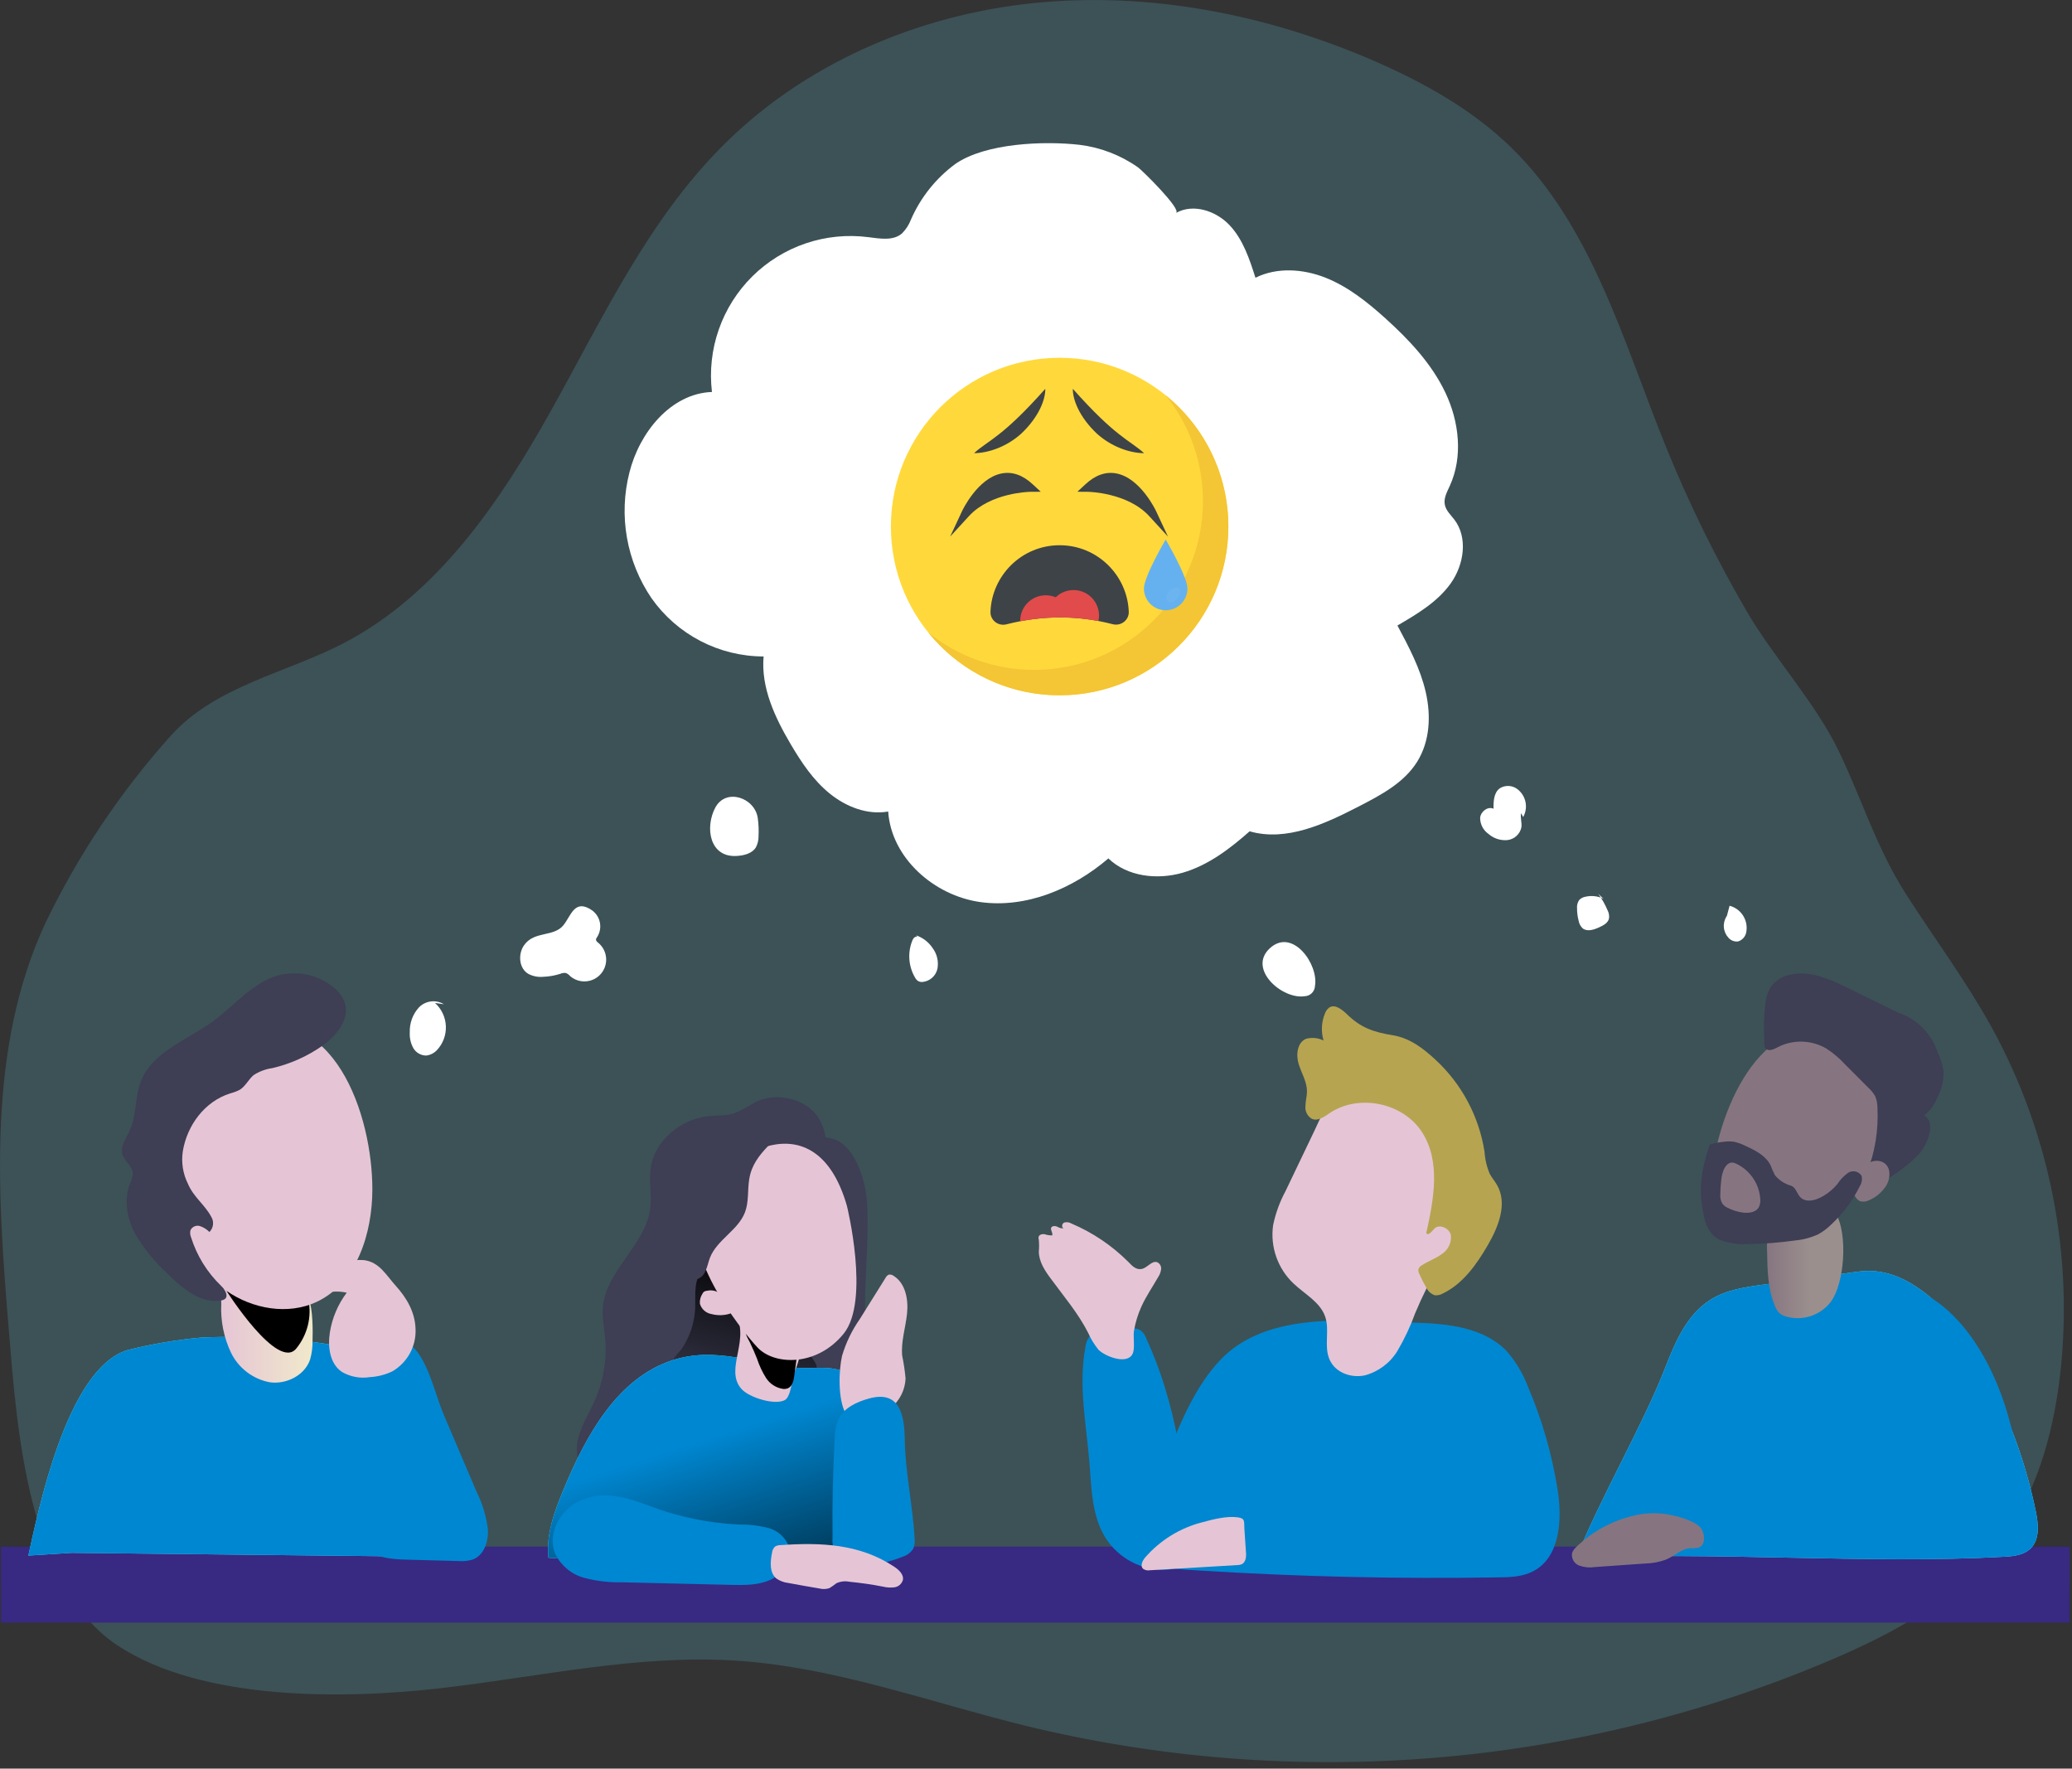 <svg width="307" height="262" viewBox="0 0 307 262" fill="none" xmlns="http://www.w3.org/2000/svg">
<rect x="0" y="0" width="307" height="262" fill="#333333" stroke="none"/>
<g clip-path="url(#clip0)">
<path opacity="0.18" d="M1.308 197.05C-0.382 176.68 -1.899 155.233 6.745 136.704C11.601 126.623 17.859 117.28 25.332 108.953C32.005 101.573 42.49 99.688 51.004 95.233C64.796 88.012 74.032 74.458 81.621 60.868C89.211 47.278 95.919 32.843 106.895 21.78C119.07 9.461 135.924 2.218 153.147 0.456C170.369 -1.306 187.946 2.189 203.825 9.121C211.104 12.306 218.159 16.27 223.864 21.809C235.836 33.442 240.472 50.412 246.719 65.894C250.145 74.386 254.18 82.621 258.793 90.532C262.887 97.551 268.974 104.057 272.455 111.293C275.936 118.528 278.051 125.699 282.507 132.617C286.71 139.152 291.36 145.412 295.122 152.229C303.73 167.937 307.262 185.926 305.232 203.723C304.17 212.8 301.527 221.941 295.902 229.141C289.757 237.005 280.622 241.893 271.451 245.829C233.703 261.904 191.769 265.346 151.905 255.642C137.701 252.14 123.742 246.977 109.17 246.009C94.453 245.042 79.845 248.421 65.193 250.096C50.996 251.721 29.997 252.003 17.49 243.8C4.037 234.968 2.485 211.276 1.308 197.05Z" fill="#68E1FD"/>
<path d="M128.45 177.965C128.869 184.644 127.728 191.367 128.349 198.032C128.566 200.199 128.963 202.466 128.241 204.531C127.573 206.303 126.257 207.754 124.558 208.59C120.608 210.611 115.474 209.312 112.39 206.098C109.307 202.885 108.058 198.256 108.31 193.822C108.563 189.388 110.108 185.157 111.957 181.113C113.618 177.502 116.42 170.375 120.529 168.837C125.836 166.902 128.219 174.181 128.45 177.965Z" fill="#3E3E54"/>
<path d="M121.439 165.869C119.785 162.88 115.214 161.63 111.914 163.27C110.935 163.884 109.914 164.429 108.859 164.902C107.617 165.32 106.267 165.212 104.967 165.342C100.786 165.775 97.081 169.032 96.453 172.816C96.099 174.982 96.648 177.149 96.302 179.315C95.486 184.428 89.903 188.284 89.34 193.418C89.16 195.086 89.535 196.747 89.68 198.408C89.933 201.527 89.391 204.66 88.106 207.514C87.188 209.557 85.896 211.507 85.556 213.68C84.885 218.013 88.517 222.173 93.066 223.501C97.616 224.83 102.728 223.783 107.039 221.739C111.791 219.486 116.023 215.796 117.452 211.124C119.691 203.838 114.773 196.09 116.983 188.796C117.595 187.102 118.319 185.449 119.149 183.85C121.316 179.113 124.11 170.715 121.439 165.869Z" fill="#3E3E54"/>
<path d="M103.01 193.663C103.061 191.692 102.75 189.331 104.252 188.081C104.379 187.961 104.541 187.882 104.714 187.858C104.884 187.866 105.048 187.918 105.191 188.009C106.833 188.909 108.3 190.095 109.524 191.511C111.026 193.252 112.195 195.36 114.131 196.566C114.911 197.065 115.784 197.397 116.593 197.83C118.265 198.733 119.669 200.061 120.666 201.679C120.812 201.872 120.917 202.092 120.975 202.327C121.033 202.561 121.044 202.805 121.005 203.044C120.825 203.657 120.117 203.925 119.489 204.047C117.681 204.353 115.845 204.45 114.015 204.336C111.521 204.269 109.03 204.168 106.541 204.033C104.936 204.002 103.34 203.791 101.782 203.405C101.118 203.217 99.898 202.755 99.732 201.96C99.566 201.166 100.656 200.357 101.096 199.686C102.272 197.891 102.934 195.808 103.01 193.663V193.663Z" fill="url(#paint0_linear)"/>
<path d="M306.64 229.126H0.144V240.369H306.64V229.126Z" fill="#382983"/>
<path d="M306.64 229.126H0.144V235.062H306.64V229.126Z" fill="url(#paint1_linear)"/>
<path d="M129.317 211.868L131.649 231.198C114.859 232.058 98.033 231.913 81.26 230.765C80.885 227.292 82.163 223.869 83.499 220.656C86.82 212.655 91.485 204.091 99.739 201.469C106.05 199.462 111.589 201.968 117.792 202.589C120.868 202.899 124.24 201.867 126.674 204.314C128.537 206.192 129.006 209.326 129.317 211.868Z" fill="#68E1FD"/>
<path d="M129.317 211.868L131.649 231.198C114.859 232.058 98.033 231.913 81.26 230.765C80.885 227.292 82.163 223.869 83.499 220.656C86.82 212.655 91.485 204.091 99.739 201.469C106.05 199.462 111.589 201.968 117.792 202.589C120.868 202.899 124.24 201.867 126.674 204.314C128.537 206.192 129.006 209.326 129.317 211.868Z" fill="url(#paint2_linear)"/>
<path d="M55.22 200.444C57.184 200.913 59.199 201.484 60.781 202.74C61.999 203.796 63.016 205.063 63.785 206.481C67.646 212.943 70.106 220.144 71.006 227.617C71.133 228.223 71.082 228.852 70.861 229.43C70.32 230.527 68.832 230.664 67.605 230.65L10.63 230.036L4.196 230.441C5.64 224.028 9.842 202.755 18.891 199.996C22.517 199.087 26.208 198.464 29.932 198.133C33.807 197.973 37.688 198.026 41.558 198.292C46.162 198.647 50.73 199.366 55.22 200.444V200.444Z" fill="#68E1FD"/>
<path d="M55.22 200.444C57.184 200.913 59.199 201.484 60.781 202.74C61.999 203.796 63.016 205.063 63.785 206.481C67.646 212.943 70.106 220.144 71.006 227.617C71.133 228.223 71.082 228.852 70.861 229.43C70.32 230.527 68.832 230.664 67.605 230.65L10.63 230.036L4.196 230.441C5.64 224.028 9.842 202.755 18.891 199.996C22.517 199.087 26.208 198.464 29.932 198.133C33.807 197.973 37.688 198.026 41.558 198.292C46.162 198.647 50.73 199.366 55.22 200.444V200.444Z" fill="url(#paint3_linear)"/>
<path d="M46.309 198.595C46.327 199.539 46.206 200.481 45.948 201.39C45.154 203.751 42.41 205.123 39.947 204.762C38.719 204.528 37.563 204.011 36.57 203.251C35.577 202.491 34.775 201.51 34.228 200.386C33.159 198.135 32.663 195.654 32.784 193.165C32.71 192.035 32.995 190.91 33.6 189.952C34.009 189.497 34.51 189.134 35.068 188.885C35.627 188.637 36.231 188.508 36.842 188.507C39.039 188.373 41.201 189.098 42.872 190.529C43.688 191.251 45.277 191.844 45.761 192.623C46.353 193.699 46.36 197.281 46.309 198.595Z" fill="url(#paint4_linear)"/>
<path d="M33.557 191.223C33.557 191.223 41.139 203.159 43.898 199.765C44.706 198.774 45.287 197.618 45.602 196.378C45.916 195.138 45.956 193.844 45.717 192.587L33.557 191.223Z" fill="url(#paint5_linear)"/>
<path d="M61.149 199.498L56.65 202.574C56.301 202.785 55.985 203.045 55.711 203.347C55.324 203.909 55.076 204.555 54.989 205.232C53.574 212.12 52.904 219.141 52.989 226.173C52.947 226.91 53.058 227.647 53.314 228.339C53.726 229.144 54.405 229.78 55.235 230.137C56.888 230.939 58.788 231.004 60.622 231.054L67.908 231.249C68.638 231.315 69.374 231.236 70.074 231.018C71.757 230.368 72.414 228.282 72.284 226.483C72.04 224.59 71.484 222.75 70.637 221.039L65.684 209.427C64.485 206.546 63.445 201.672 61.149 199.498Z" fill="#0087D1"/>
<path d="M109.488 225.841C110.947 225.816 112.404 225.983 113.82 226.339C114.525 226.524 115.174 226.876 115.712 227.367C116.25 227.857 116.662 228.471 116.911 229.155C117.452 231.09 116.037 233.134 114.225 233.993C112.412 234.852 110.325 234.823 108.318 234.78L92.142 234.397C90.26 234.441 88.381 234.219 86.56 233.74C85.651 233.493 84.804 233.058 84.072 232.463C83.341 231.869 82.742 231.128 82.314 230.289C81.144 227.675 82.553 224.411 84.964 222.859C88.626 220.512 92.525 221.689 96.208 223.075C100.461 224.69 104.943 225.623 109.488 225.841V225.841Z" fill="#0087D1"/>
<path d="M233.554 230.83C236.768 222.569 243.462 211.008 246.675 202.747C248.177 198.891 249.881 194.804 253.384 192.566C255.745 191.064 258.612 190.659 261.392 190.284L275.221 188.385C278.932 187.886 281.915 189.107 284.933 191.324C287.951 193.54 290.204 196.653 292.154 199.859C296.677 207.271 299.887 215.408 301.643 223.912C302.026 225.79 302.249 228.021 300.885 229.371C299.895 230.36 298.364 230.541 296.963 230.613C276.954 231.747 253.629 229.783 233.554 230.83Z" fill="#68E1FD"/>
<path d="M233.554 230.83C236.768 222.569 243.462 211.008 246.675 202.747C248.177 198.891 249.881 194.804 253.384 192.566C255.745 191.064 258.612 190.659 261.392 190.284L275.221 188.385C278.932 187.886 281.915 189.107 284.933 191.324C287.951 193.54 290.204 196.653 292.154 199.859C296.677 207.271 299.887 215.408 301.643 223.912C302.026 225.79 302.249 228.021 300.885 229.371C299.895 230.36 298.364 230.541 296.963 230.613C276.954 231.747 253.629 229.783 233.554 230.83Z" fill="url(#paint6_linear)"/>
<path d="M271.292 192.811C270.537 193.807 269.499 194.553 268.314 194.949C267.129 195.346 265.851 195.376 264.649 195.035C264.278 194.939 263.932 194.761 263.638 194.515C263.365 194.233 263.151 193.899 263.01 193.533C261.919 191.006 261.869 188.175 261.825 185.424C261.729 184.307 261.882 183.182 262.273 182.131C263.624 179.185 270 176.224 272.051 179.82C273.776 182.853 273.314 190.045 271.292 192.811Z" fill="url(#paint7_linear)"/>
<path d="M65.77 148.762C65.192 148.412 64.511 148.267 63.84 148.352C63.169 148.438 62.546 148.748 62.073 149.232C61.154 150.239 60.667 151.566 60.716 152.929C60.669 153.723 60.841 154.515 61.214 155.218C61.407 155.565 61.688 155.854 62.029 156.056C62.371 156.258 62.76 156.365 63.156 156.366C63.758 156.292 64.314 156.011 64.731 155.572C65.178 155.097 65.527 154.538 65.756 153.927C65.984 153.316 66.089 152.666 66.062 152.014C66.036 151.362 65.88 150.722 65.603 150.131C65.326 149.541 64.933 149.011 64.449 148.575" fill="white"/>
<path d="M77.613 140.075C76.74 141.382 76.891 143.433 78.263 144.256C78.927 144.611 79.679 144.767 80.43 144.704C81.312 144.674 82.187 144.524 83.029 144.256C83.287 144.14 83.573 144.1 83.852 144.141C84.097 144.246 84.315 144.407 84.488 144.61C85.139 145.167 85.984 145.441 86.838 145.374C87.692 145.307 88.484 144.904 89.041 144.253C89.597 143.602 89.872 142.756 89.805 141.902C89.738 141.048 89.334 140.256 88.683 139.7C88.503 139.555 88.279 139.382 88.308 139.151C88.329 139.03 88.384 138.917 88.467 138.826C88.874 138.199 89.025 137.44 88.891 136.704C88.757 135.969 88.347 135.312 87.745 134.869C85.145 133.064 84.625 135.627 83.499 137.035C82.04 138.877 79.13 137.837 77.613 140.075Z" fill="white"/>
<path d="M109.206 126.796C110.267 126.723 111.437 126.435 111.993 125.532C112.259 125.032 112.395 124.473 112.39 123.907C112.439 123.001 112.4 122.091 112.275 121.192C111.849 118.159 107.559 116.686 105.985 119.632C104.411 122.579 105.126 127.085 109.206 126.796Z" fill="white"/>
<path d="M135.931 138.819C135.672 138.617 135.332 138.956 135.209 139.252C134.833 140.146 134.671 141.116 134.737 142.084C134.802 143.052 135.092 143.991 135.585 144.827C135.691 145.025 135.842 145.196 136.025 145.325C136.211 145.427 136.42 145.477 136.632 145.47C137.172 145.43 137.685 145.217 138.094 144.861C138.503 144.506 138.785 144.028 138.899 143.498C138.996 142.966 138.982 142.419 138.858 141.892C138.734 141.365 138.502 140.869 138.177 140.436C137.595 139.564 136.743 138.907 135.751 138.566" fill="white"/>
<path d="M193.296 147.578C193.698 147.567 194.081 147.404 194.367 147.121C194.653 146.838 194.82 146.456 194.834 146.054C195.398 142.863 191.513 137.389 188.155 140.465C184.797 143.541 189.975 148.084 193.296 147.578Z" fill="white"/>
<path d="M225.684 121.033C226.058 120.364 226.182 119.584 226.032 118.832C225.883 118.08 225.47 117.406 224.868 116.932C224.495 116.633 224.039 116.459 223.563 116.431C223.087 116.404 222.614 116.526 222.21 116.78C221.329 117.437 221.271 118.708 221.293 119.806C220.455 119.401 219.401 120.21 219.307 121.134C219.302 121.602 219.41 122.063 219.623 122.48C219.835 122.896 220.146 123.254 220.527 123.524C220.91 123.861 221.357 124.117 221.841 124.276C222.325 124.434 222.836 124.493 223.344 124.449C223.849 124.392 224.323 124.176 224.697 123.832C225.071 123.488 225.326 123.034 225.424 122.535C225.511 121.849 225.236 121.141 225.373 120.463" fill="white"/>
<path d="M237.584 133.143C236.752 132.738 235.806 132.631 234.905 132.84C234.552 132.899 234.227 133.071 233.98 133.331C233.74 133.682 233.628 134.105 233.663 134.53C233.662 135.163 233.742 135.794 233.901 136.407C233.974 136.828 234.179 137.215 234.486 137.512C235.157 138.068 236.161 137.728 236.956 137.367C237.569 137.086 238.263 136.718 238.4 136.053C238.457 135.636 238.381 135.212 238.183 134.84C237.82 133.977 237.354 133.16 236.797 132.407" fill="white"/>
<path d="M255.868 135.67C255.533 136.157 255.374 136.742 255.414 137.331C255.455 137.919 255.694 138.477 256.091 138.913C256.269 139.116 256.493 139.272 256.745 139.368C256.997 139.464 257.269 139.496 257.536 139.462C257.854 139.361 258.137 139.171 258.352 138.915C258.567 138.66 258.705 138.348 258.749 138.017C258.889 137.183 258.711 136.326 258.252 135.615C257.792 134.904 257.083 134.391 256.265 134.176" fill="white"/>
<path d="M141.593 24.256C138.682 26.388 136.391 29.256 134.956 32.567C134.663 33.319 134.218 34.002 133.649 34.575C132.342 35.716 130.371 35.347 128.652 35.131C125.535 34.729 122.367 35.043 119.389 36.05C116.412 37.057 113.703 38.73 111.469 40.941C109.236 43.153 107.536 45.844 106.499 48.812C105.462 51.779 105.116 54.944 105.487 58.065C99.385 58.289 94.749 64.059 93.261 69.98C92.454 73.141 92.328 76.437 92.892 79.651C93.456 82.864 94.697 85.921 96.533 88.618C98.408 91.281 100.895 93.454 103.786 94.956C106.676 96.457 109.884 97.243 113.141 97.247C112.73 101.847 114.817 106.281 117.156 110.245C118.738 112.931 120.5 115.581 122.933 117.553C125.367 119.524 128.53 120.759 131.599 120.217C132.061 127.099 138.401 132.667 145.225 133.627C152.049 134.587 158.989 131.648 164.224 127.164C167.047 129.879 171.481 130.37 175.243 129.28C179.006 128.189 182.219 125.741 185.151 123.149C190.639 124.723 196.344 122.03 201.42 119.416C204.648 117.748 208.027 115.95 209.956 112.873C211.884 109.797 212.042 105.984 211.241 102.504C210.439 99.023 208.735 95.817 207.053 92.662C209.977 90.957 212.988 89.174 214.953 86.415C216.917 83.657 217.531 79.635 215.472 76.956C214.945 76.269 214.259 75.656 214.079 74.789C213.869 73.829 214.397 72.883 214.801 71.995C216.794 67.662 216.202 62.47 214.158 58.166C212.115 53.862 208.771 50.317 205.233 47.125C202.575 44.735 199.73 42.467 196.416 41.146C193.101 39.825 189.195 39.557 186.017 41.146C185.129 38.366 184.183 35.485 182.183 33.362C180.183 31.239 176.803 30.098 174.24 31.549C175.135 31.036 169.221 25.223 168.622 24.797C166.052 22.987 163.076 21.839 159.956 21.454C154.706 20.855 146.07 21.187 141.593 24.256Z" fill="white"/>
<path d="M180.71 201.563C177.171 205.362 175.121 210.279 173.135 215.074L167.488 228.794C167.302 229.107 167.189 229.457 167.155 229.819C167.121 230.182 167.168 230.547 167.293 230.888C167.509 231.159 167.781 231.379 168.09 231.535C168.399 231.69 168.738 231.778 169.084 231.791C171.975 232.228 174.886 232.517 177.807 232.658C192.504 233.577 207.216 233.914 221.942 233.669C223.704 233.669 225.553 233.582 227.113 232.788C231.171 230.73 231.496 225.09 230.774 220.598C229.942 215.383 228.473 210.29 226.398 205.434C225.672 203.503 224.606 201.717 223.249 200.162C219.884 196.638 214.534 196.075 209.667 195.938C200.344 195.649 187.685 194.061 180.71 201.563Z" fill="#0087D1"/>
<path d="M169.9 198.422C169.737 197.874 169.406 197.392 168.954 197.043C168.561 196.841 168.124 196.742 167.683 196.754C166.401 196.699 165.116 196.745 163.841 196.891C163.024 196.917 162.239 197.214 161.61 197.736C161.152 198.285 160.87 198.96 160.801 199.671C159.768 205.268 160.953 210.994 161.415 216.663C161.725 220.526 161.762 224.606 163.848 227.899C164.788 229.338 166.074 230.518 167.588 231.332C169.101 232.146 170.795 232.567 172.514 232.556C173.958 232.556 175.619 232.022 176.175 230.686C176.394 230.011 176.456 229.295 176.356 228.592C175.684 218.417 174.218 207.781 169.9 198.422Z" fill="#0087D1"/>
<path d="M169.17 193.439C169.857 191.959 170.781 190.609 171.597 189.193C171.83 188.844 171.981 188.447 172.037 188.031C172.063 187.821 172.023 187.609 171.924 187.423C171.824 187.237 171.67 187.086 171.481 186.991C170.665 186.68 170.037 187.807 169.163 187.98C168.289 188.154 167.719 187.482 167.156 186.912C164.743 184.503 161.889 182.581 158.75 181.25C158.592 181.154 158.415 181.091 158.231 181.066C158.047 181.041 157.86 181.055 157.682 181.106C157.335 181.25 157.241 181.828 157.595 181.958C157.259 181.982 156.924 181.895 156.642 181.712C156.331 181.582 155.883 181.575 155.746 181.878C155.609 182.182 156.013 182.601 155.912 183.005C155.534 183.02 155.157 182.964 154.8 182.839C154.432 182.767 153.948 182.889 153.876 183.265C153.866 183.406 153.88 183.548 153.919 183.684C153.97 184.251 153.97 184.821 153.919 185.388C153.919 186.897 154.836 188.276 155.732 189.468C157.638 192.06 159.732 194.523 161.213 197.411C161.608 198.316 162.123 199.163 162.744 199.931C163.639 200.877 166.946 202.242 167.798 200.581C168.21 199.801 167.871 198.09 168.015 197.173C168.229 195.882 168.617 194.625 169.17 193.439V193.439Z" fill="url(#paint8_linear)"/>
<path d="M213.971 216.381C214.259 217.782 214.303 219.385 213.393 220.497C212.483 221.609 210.793 221.876 209.306 221.941C202.085 222.317 194.676 221.075 187.642 222.721C186.627 222.855 185.69 223.338 184.992 224.086C184.27 225.061 184.364 226.404 184.508 227.617L185.115 232.802L178.06 231.517C177.874 231.51 177.692 231.465 177.525 231.385C177.357 231.306 177.207 231.193 177.084 231.054C176.962 230.915 176.868 230.753 176.81 230.576C176.752 230.4 176.73 230.214 176.746 230.029C176.182 227.328 175.94 224.57 176.023 221.811C176.116 219.051 177.195 216.415 179.064 214.381C180.761 212.706 183.064 211.817 185.353 211.16C190.805 209.608 196.503 209.145 202.15 208.691C204.598 208.496 208.649 207.968 210.764 209.615C212.483 210.944 213.537 214.301 213.971 216.381Z" fill="url(#paint9_linear)"/>
<path d="M280.752 213.377C280.03 214.525 278.376 214.626 276.997 214.626C270.948 214.653 264.92 215.314 259.009 216.598C256.829 216.974 254.727 217.706 252.784 218.764C251.817 219.295 250.968 220.017 250.288 220.886C249.607 221.755 249.111 222.752 248.827 223.819C248.372 225.985 249.304 228.484 251.282 229.458C252.509 229.943 253.832 230.136 255.146 230.022L294.465 229.596C295.365 229.648 296.266 229.518 297.115 229.213C299.065 228.354 299.902 225.913 299.787 223.783C298.444 198.27 285.633 191.006 283.503 191.331C281.799 191.584 281.517 204.748 281.041 206.632C280.499 208.77 282.109 211.29 280.752 213.377Z" fill="#0087D1"/>
<path d="M246.77 224.288C245.17 224.061 243.541 224.149 241.975 224.548C238.809 225.299 235.905 226.89 233.569 229.155C233.295 229.389 233.08 229.683 232.941 230.015C232.859 230.404 232.919 230.81 233.11 231.159C233.3 231.508 233.609 231.779 233.981 231.921C234.733 232.185 235.539 232.26 236.328 232.138L243.715 231.618C244.806 231.604 245.887 231.399 246.907 231.011C248.127 230.47 249.167 229.394 250.517 229.336C250.909 229.371 251.304 229.345 251.687 229.257C252.864 228.816 252.561 226.924 251.889 226.224C250.864 225.155 248.163 224.491 246.77 224.288Z" fill="url(#paint10_linear)"/>
<path d="M55.17 176.174C55.17 182.723 52.852 190.067 46.923 192.855C42.663 194.855 37.413 193.909 33.557 191.223C29.701 188.536 27.108 184.334 25.52 179.907C23.693 174.809 23.079 169.155 24.617 163.963C26.155 158.771 30.055 154.149 35.21 152.503C49.573 147.946 55.184 165.349 55.17 176.174Z" fill="url(#paint11_linear)"/>
<path d="M34.098 161.977C34.599 161.85 35.084 161.666 35.543 161.428C36.38 160.901 36.814 159.912 37.579 159.262C38.428 158.713 39.387 158.358 40.388 158.222C43.015 157.601 45.501 156.492 47.718 154.951C49.884 153.442 51.906 150.907 51.054 148.452C50.709 147.577 50.133 146.813 49.386 146.242C48.259 145.327 46.931 144.691 45.512 144.387C44.092 144.084 42.621 144.12 41.218 144.495C37.377 145.578 34.719 149.001 31.506 151.34C27.708 154.092 22.595 155.803 20.884 160.172C19.959 162.54 20.263 165.284 19.179 167.588C18.66 168.693 17.8 169.826 18.14 171.003C18.45 172.05 19.649 172.744 19.692 173.834C19.657 174.354 19.511 174.861 19.266 175.322C18.32 177.69 18.818 180.449 19.988 182.709C21.281 184.916 22.9 186.915 24.79 188.637C26.957 190.804 29.744 193.194 32.799 192.638C32.979 192.614 33.152 192.55 33.304 192.45C33.925 191.981 33.304 191.006 32.763 190.486C30.692 188.492 29.157 186.009 28.3 183.265C28.166 182.94 28.139 182.581 28.22 182.239C28.343 181.987 28.551 181.787 28.808 181.674C29.064 181.562 29.353 181.544 29.621 181.626C30.155 181.802 30.638 182.104 31.029 182.507C31.324 182.216 31.511 181.834 31.56 181.423C31.608 181.013 31.516 180.597 31.297 180.246C30.336 178.448 28.697 177.358 27.852 175.379C27.102 173.885 26.835 172.194 27.087 170.541C27.715 166.721 30.314 163.168 34.098 161.977Z" fill="#3E3E54"/>
<path d="M53.884 186.666C51.969 186.532 50.073 187.114 48.562 188.298C47.884 188.782 47.176 189.547 47.429 190.349C47.59 190.676 47.845 190.947 48.161 191.127C48.478 191.308 48.842 191.389 49.205 191.36C49.93 191.289 50.661 191.335 51.371 191.497C50.058 193.241 49.198 195.283 48.866 197.44C48.548 199.541 48.866 201.997 50.635 203.217C51.888 203.955 53.358 204.234 54.794 204.004C55.943 203.94 57.069 203.653 58.109 203.159C59.216 202.524 60.125 201.595 60.735 200.474C61.346 199.354 61.634 198.086 61.568 196.812C61.481 194.349 60.246 192.255 58.636 190.472C57.213 188.905 56.217 186.94 53.884 186.666Z" fill="url(#paint12_linear)"/>
<path d="M190.444 176.506C189.601 178.075 188.991 179.758 188.631 181.503C188.411 183.076 188.569 184.679 189.093 186.179C189.616 187.678 190.491 189.031 191.643 190.125C193.325 191.721 195.636 192.898 196.365 195.1C197.03 197.115 196.134 199.433 196.993 201.397C197.853 203.361 200.2 204.17 202.222 203.744C204.233 203.203 205.96 201.911 207.045 200.133C208.097 198.352 208.98 196.476 209.681 194.53C210.743 191.987 211.981 189.521 213.386 187.15C214.433 185.534 215.363 183.845 216.166 182.095C216.983 180.012 217.409 177.797 217.422 175.56C217.523 170.39 215.639 164.938 211.472 161.876C209.559 160.499 207.257 159.768 204.9 159.789C202.543 159.81 200.254 160.581 198.365 161.991C196.437 163.436 195.78 165.364 194.755 167.501C193.315 170.486 191.878 173.487 190.444 176.506Z" fill="url(#paint13_linear)"/>
<path d="M199.492 150.17C198.77 149.499 197.788 148.726 196.965 149.246C196.663 149.466 196.436 149.774 196.315 150.127C195.789 151.4 195.715 152.814 196.106 154.135C195.298 153.738 194.373 153.651 193.506 153.889C192.199 154.445 191.997 156.258 192.416 157.615C192.834 158.973 193.643 160.244 193.65 161.659C193.65 162.381 193.434 163.104 193.419 163.869C193.384 164.239 193.455 164.611 193.624 164.943C193.793 165.274 194.052 165.55 194.372 165.739C195.261 166.136 196.214 165.436 197.023 164.887C201.312 161.999 207.854 163.335 210.678 167.689C213.501 172.043 212.44 177.654 211.321 182.673C211.602 183.106 212.136 182.449 212.476 182.059C213.198 181.229 214.758 181.907 214.974 182.99C215.027 183.541 214.925 184.096 214.68 184.592C214.435 185.088 214.057 185.506 213.588 185.799C212.693 186.449 211.624 186.818 210.699 187.41C210.572 187.472 210.459 187.559 210.366 187.666C210.273 187.772 210.202 187.896 210.158 188.031C210.132 188.268 210.18 188.508 210.295 188.717C210.593 189.398 210.931 190.061 211.306 190.703C211.428 190.978 211.606 191.225 211.828 191.427C212.051 191.63 212.313 191.784 212.599 191.88C213.019 191.914 213.44 191.819 213.805 191.605C216.758 190.161 218.766 187.338 220.419 184.492C222.073 181.647 223.394 178.246 221.784 175.502C221.466 174.961 221.062 174.484 220.751 173.935C220.297 172.882 220.028 171.758 219.957 170.613C219.138 165.376 216.573 160.569 212.678 156.973C210.837 155.269 208.88 153.781 206.388 153.362C203.565 152.907 201.622 152.279 199.492 150.17Z" fill="#B7A451"/>
<path d="M253.594 174.6C253.377 177.279 253.839 180.376 256.056 181.864C257.652 182.947 259.731 182.911 261.667 182.832C264.382 182.723 267.191 182.586 269.61 181.387C273.314 179.582 275.524 175.719 277.207 171.949C278.485 169.379 279.309 166.606 279.64 163.753C279.857 160.865 279.142 157.861 277.178 155.767C275.923 154.503 274.371 153.575 272.665 153.066C260.656 149.116 254.323 165.277 253.594 174.6Z" fill="url(#paint14_linear)"/>
<path d="M261.536 149.022C261.581 148.051 261.853 147.103 262.331 146.257C262.922 145.415 263.783 144.8 264.772 144.516C267.79 143.563 270.989 144.986 273.827 146.379L281.193 149.99C282.576 150.442 283.833 151.215 284.861 152.245C285.888 153.276 286.658 154.534 287.107 155.918C287.547 156.819 287.838 157.784 287.967 158.778C287.988 160.112 287.667 161.43 287.035 162.605C286.64 163.644 285.965 164.554 285.085 165.234C285.844 165.58 286.06 166.57 285.966 167.4C285.754 168.863 285.075 170.217 284.031 171.263C282.989 172.3 281.839 173.222 280.601 174.015L278.218 175.661C277.799 175.95 277.272 176.253 276.774 176.044C276.601 175.948 276.46 175.804 276.366 175.63C276.273 175.456 276.231 175.259 276.246 175.062C276.283 174.668 276.388 174.285 276.557 173.928C277.794 170.803 278.346 167.449 278.174 164.093C278.177 163.511 278.064 162.934 277.842 162.396C277.584 161.94 277.255 161.528 276.867 161.175L273.43 157.731C272.577 156.795 271.606 155.975 270.542 155.29C269.531 154.712 268.401 154.378 267.239 154.312C266.077 154.247 264.916 154.453 263.847 154.915C263.371 155.124 262.519 155.68 261.977 155.536C261.255 155.341 261.45 154.655 261.406 153.947C261.307 152.305 261.351 150.657 261.536 149.022V149.022Z" fill="#3E3E54"/>
<path d="M279.922 173.509C279.978 173.955 279.943 174.408 279.818 174.84C279.694 175.272 279.484 175.674 279.2 176.022C278.613 176.806 277.828 177.42 276.925 177.799C276.519 178.012 276.048 178.066 275.604 177.95C275.304 177.795 275.055 177.558 274.884 177.267C274.714 176.975 274.631 176.641 274.644 176.304C274.623 175.545 274.789 174.793 275.128 174.114C275.466 173.435 275.967 172.851 276.586 172.412C277.813 171.61 279.619 171.819 279.922 173.509Z" fill="url(#paint15_linear)"/>
<path d="M253.333 169.559C254.026 169.342 254.74 169.199 255.464 169.133C255.943 169.069 256.429 169.069 256.908 169.133C257.507 169.269 258.086 169.477 258.634 169.754C260.078 170.419 261.645 171.198 262.346 172.643C262.53 173.136 262.742 173.618 262.981 174.087C263.602 174.848 264.445 175.396 265.393 175.654C266.166 175.95 266.252 176.99 266.902 177.495C267.682 178.102 268.816 177.856 269.69 177.416C270.673 176.931 271.542 176.241 272.239 175.394C272.66 174.751 273.196 174.19 273.82 173.74C274.141 173.533 274.531 173.462 274.905 173.542C275.278 173.622 275.605 173.846 275.813 174.166C275.882 174.424 275.895 174.694 275.853 174.958C275.81 175.221 275.713 175.473 275.568 175.697C274.512 177.837 273.076 179.768 271.329 181.395C270.759 181.96 270.115 182.446 269.415 182.839C268.348 183.331 267.206 183.638 266.036 183.749C263.705 184.081 261.356 184.262 259.002 184.29C257.64 184.379 256.274 184.19 254.987 183.734C254.593 183.572 254.227 183.348 253.904 183.07C253.127 182.251 252.623 181.212 252.46 180.095C251.586 176.297 252.077 173.177 253.333 169.559Z" fill="#3E3E54"/>
<path d="M260.814 177.604C260.863 178.052 260.775 178.506 260.561 178.903C260.092 179.625 259.073 179.734 258.214 179.625C257.418 179.516 256.646 179.272 255.932 178.903C255.652 178.77 255.405 178.575 255.21 178.333C254.95 177.899 254.839 177.392 254.893 176.889C254.901 176.181 254.949 175.475 255.037 174.773C255.082 174.249 255.209 173.734 255.413 173.249C255.745 172.527 256.294 171.993 257.073 172.31C257.771 172.607 258.406 173.033 258.943 173.567C260.042 174.637 260.707 176.074 260.814 177.604Z" fill="url(#paint16_linear)"/>
<path d="M124.767 200.834C125.344 198.897 126.229 197.066 127.389 195.411L131.201 189.309C131.301 189.099 131.469 188.928 131.678 188.825C131.804 188.801 131.933 188.804 132.058 188.834C132.182 188.864 132.299 188.92 132.4 188.998C134.176 190.103 134.61 192.515 134.393 194.595C134.176 196.675 133.483 198.733 133.671 200.812C133.903 201.936 134.072 203.071 134.176 204.214C134.139 205.061 133.92 205.891 133.536 206.647C133.151 207.403 132.608 208.068 131.945 208.597C130.32 209.962 126.659 211.832 125.287 209.377C124.139 207.261 124.262 203.058 124.767 200.834Z" fill="url(#paint17_linear)"/>
<path d="M128.804 207.159C126.934 207.665 124.977 208.568 124.175 210.329C123.842 211.206 123.673 212.136 123.677 213.073C123.403 217.964 123.297 222.86 123.359 227.761C123.27 228.756 123.503 229.753 124.024 230.606C124.746 231.537 126.053 231.769 127.237 231.805C129.463 231.87 131.678 231.464 133.736 230.613C134.391 230.418 134.952 229.992 135.317 229.414C135.514 228.92 135.578 228.382 135.505 227.855C135.252 222.995 134.119 218.092 134.061 213.254C133.989 209.831 133.44 205.903 128.804 207.159Z" fill="#0087D1"/>
<path d="M115.64 228.889C115.355 228.886 115.076 228.961 114.831 229.105C114.576 229.359 114.417 229.693 114.383 230.051C114.123 231.38 113.993 232.99 115.04 233.842C115.567 234.202 116.175 234.428 116.81 234.499C118.34 234.787 119.879 235.055 121.41 235.315C121.903 235.441 122.422 235.421 122.904 235.257C123.26 235.037 123.603 234.796 123.93 234.535C124.536 234.26 125.213 234.184 125.865 234.318C127.526 234.484 129.187 234.715 130.833 235.04C131.388 235.178 131.963 235.212 132.53 235.141C132.813 235.101 133.078 234.982 133.297 234.798C133.515 234.615 133.677 234.373 133.765 234.102C133.967 233.271 133.187 232.542 132.465 232.073C127.324 228.672 121.561 228.484 115.64 228.889Z" fill="url(#paint18_linear)"/>
<path d="M109.863 205.759C110.982 207.023 114.752 208.192 116.254 207.42C117.25 206.907 117.337 204.141 117.785 203.087C118.129 202.26 118.393 201.401 118.572 200.524C118.927 199.312 119.001 198.035 118.788 196.79C118.673 196.17 118.385 195.596 117.957 195.133C117.529 194.671 116.978 194.339 116.369 194.176C115.185 193.959 107.993 193.151 108.679 194.14C111.516 198.263 107.184 202.748 109.863 205.759Z" fill="url(#paint19_linear)"/>
<path d="M112.181 201.318C112.506 202.304 112.95 203.247 113.502 204.127C113.784 204.565 114.157 204.937 114.596 205.217C115.034 205.498 115.528 205.68 116.044 205.751C116.29 205.776 116.539 205.739 116.766 205.643C117.416 205.34 117.59 204.517 117.683 203.809L118.196 199.982C118.258 199.694 118.243 199.395 118.153 199.115C118.026 198.879 117.839 198.68 117.611 198.538C117.065 198.128 116.496 197.75 115.907 197.404C114.687 196.682 113.091 195.887 111.618 196.169C111.375 196.203 111.146 196.303 110.956 196.459C110.766 196.614 110.623 196.819 110.542 197.05C110.361 197.678 110.852 198.321 111.105 198.855C111.495 199.642 111.849 200.473 112.181 201.318Z" fill="url(#paint20_linear)"/>
<path d="M125.483 178.622C125.483 178.622 128.956 192.667 125.013 197.556C121.07 202.444 114.752 202.293 112.232 199.607C109.711 196.92 100.338 185.164 103.812 178.095C107.285 171.025 120.854 162.526 125.483 178.622Z" fill="url(#paint21_linear)"/>
<path d="M111.011 174.665C110.744 176.297 110.968 178.015 110.39 179.56C109.379 182.247 106.231 183.648 105.191 186.319C104.938 186.969 104.823 187.67 104.519 188.298C104.395 188.624 104.188 188.913 103.92 189.137C103.652 189.36 103.332 189.512 102.988 189.576C102.642 189.582 102.302 189.49 102.005 189.312C101.709 189.133 101.469 188.874 101.313 188.565C101.006 187.944 100.836 187.265 100.815 186.572C100.367 181.951 100.901 177.033 103.479 173.177C104.467 171.67 105.785 170.407 107.332 169.484C108.88 168.561 110.617 168.001 112.412 167.848C114.578 167.732 115.3 168.187 113.784 169.79C112.426 171.22 111.343 172.621 111.011 174.665Z" fill="#3E3E54"/>
<path d="M104.765 191.208C104.594 191.216 104.429 191.271 104.288 191.367C104.201 191.446 104.129 191.542 104.079 191.649C103.791 192.088 103.658 192.612 103.703 193.136C103.819 193.53 104.043 193.883 104.351 194.154C104.66 194.425 105.038 194.603 105.444 194.667C106.319 194.896 107.242 194.879 108.108 194.617C108.193 194.598 108.271 194.555 108.332 194.494C108.374 194.419 108.397 194.334 108.397 194.248C108.397 194.162 108.374 194.078 108.332 194.003C108 193.229 107.544 192.514 106.982 191.887C106.704 191.59 106.353 191.371 105.964 191.252C105.575 191.132 105.161 191.117 104.765 191.208Z" fill="url(#paint22_linear)"/>
<path d="M169.647 230.751C169.257 231.227 168.925 231.957 169.344 232.383C169.49 232.491 169.658 232.568 169.836 232.607C170.013 232.647 170.198 232.649 170.376 232.614L183.331 231.848C183.546 231.847 183.758 231.808 183.959 231.733C184.602 231.444 184.681 230.563 184.602 229.855C184.53 228.736 184.458 227.624 184.378 226.512C184.299 225.4 184.552 224.93 183.382 224.772C181.764 224.548 179.728 225.075 178.182 225.494C174.866 226.33 171.887 228.165 169.647 230.751V230.751Z" fill="url(#paint23_linear)"/>
<path d="M157 103C170.807 103 182 91.807 182 78C182 64.193 170.807 53 157 53C143.193 53 132 64.193 132 78C132 91.807 143.193 103 157 103Z" fill="#FFD93B"/>
<path d="M182 78C182 91.812 170.805 103 157 103C149.141 103 142.125 99.375 137.539 93.695C141.828 97.164 147.289 99.234 153.234 99.234C167.039 99.234 178.234 88.047 178.234 74.234C178.234 68.289 176.164 62.828 172.695 58.539C178.367 63.125 182 70.141 182 78Z" fill="#F4C534"/>
<path d="M164.869 92.469C166.087 92.784 167.294 91.867 167.245 90.609C167.039 85.247 162.616 80.77 157 80.77C151.373 80.77 146.952 85.259 146.755 90.626C146.709 91.878 147.905 92.798 149.117 92.487C154.502 91.112 159.748 91.141 164.869 92.469Z" fill="#3E4347"/>
<path d="M162.75 92C162.806 91.741 162.841 91.473 162.841 91.195C162.841 89.103 161.147 87.409 159.063 87.409C158.028 87.409 157.1 87.816 156.427 88.481C155.967 88.289 155.469 88.183 154.939 88.183C152.855 88.183 151.161 89.877 151.161 91.961C151.161 91.984 151.167 92.006 151.169 92.03C155.1 91.283 158.959 91.287 162.75 92Z" fill="#E24B4B"/>
<path d="M175.939 87.18C175.939 85.398 172.714 79.923 172.714 79.923C172.714 79.923 169.489 85.398 169.489 87.18C169.489 88.961 170.933 90.405 172.714 90.405C174.495 90.405 175.939 88.961 175.939 87.18Z" fill="#65B1EF"/>
<path d="M173.058 79.495L170.266 76.45C167.055 72.959 161.28 72.858 161.216 72.858L159.63 72.845L160.797 71.766C162.281 70.37 163.856 69.823 165.442 70.141C168.958 70.827 171.217 75.547 171.306 75.75L173.058 79.495Z" fill="#3E4347"/>
<path d="M158.956 57.598C165.359 64.8 167.314 65.156 169.519 67.13C167.387 67.127 164.653 66.162 162.534 64.25C159.92 61.788 158.933 59.198 158.956 57.598Z" fill="#3E4347"/>
<path d="M140.777 79.495L143.569 76.45C146.78 72.959 152.555 72.858 152.619 72.858L154.205 72.845L153.037 71.766C151.553 70.37 149.978 69.823 148.392 70.141C144.877 70.827 142.617 75.547 142.528 75.75L140.777 79.495Z" fill="#3E4347"/>
<path d="M154.878 57.598C148.475 64.8 146.52 65.156 144.316 67.13C146.447 67.127 149.181 66.162 151.3 64.25C153.916 61.788 154.902 59.198 154.878 57.598Z" fill="#3E4347"/>
<g opacity="0.2">
<path opacity="0.2" d="M174.455 88.619C174.003 89.156 173.345 89.377 173.02 89.081C172.68 88.802 172.786 88.13 173.252 87.591C173.705 87.039 174.347 86.833 174.686 87.128C175.027 87.409 174.92 88.081 174.455 88.619Z" fill="white"/>
</g>
</g>
<defs>
<linearGradient id="paint0_linear" x1="107.993" y1="211.016" x2="115.019" y2="185.532" gradientUnits="userSpaceOnUse">
<stop stop-opacity="0"/>
<stop offset="0.99"/>
</linearGradient>
<linearGradient id="paint1_linear" x1="61.444" y1="2136.98" x2="130150" y2="2136.98" gradientUnits="userSpaceOnUse">
<stop stop-color="#382983"/>
<stop offset="0.99"/>
</linearGradient>
<linearGradient id="paint2_linear" x1="103.097" y1="213.658" x2="118.246" y2="260.79" gradientUnits="userSpaceOnUse">
<stop stop-color="#0087D1"/>
<stop offset="0.8"/>
</linearGradient>
<linearGradient id="paint3_linear" x1="4231.6" y1="9882.24" x2="4603.64" y2="12355.1" gradientUnits="userSpaceOnUse">
<stop stop-color="#0087D1"/>
<stop offset="0.8"/>
</linearGradient>
<linearGradient id="paint4_linear" x1="32.77" y1="196.638" x2="46.331" y2="196.638" gradientUnits="userSpaceOnUse">
<stop stop-color="#E5C5D5"/>
<stop offset="0.42" stop-color="#EAD4D1"/>
<stop offset="1" stop-color="#F0E9CB"/>
</linearGradient>
<linearGradient id="paint5_linear" x1="925.949" y1="2850.59" x2="949.009" y2="2498.47" gradientUnits="userSpaceOnUse">
<stop stop-opacity="0"/>
<stop offset="0.99"/>
</linearGradient>
<linearGradient id="paint6_linear" x1="27494.8" y1="12730.2" x2="26923.2" y2="15854.8" gradientUnits="userSpaceOnUse">
<stop stop-color="#0087D1"/>
<stop offset="0.99"/>
</linearGradient>
<linearGradient id="paint7_linear" x1="261.825" y1="186.724" x2="273.112" y2="186.724" gradientUnits="userSpaceOnUse">
<stop stop-color="#867580"/>
<stop offset="0.57" stop-color="#9B8F8E"/>
</linearGradient>
<linearGradient id="paint8_linear" x1="4369.83" y1="5703.02" x2="4827.22" y2="5703.02" gradientUnits="userSpaceOnUse">
<stop stop-color="#E5C5D5"/>
<stop offset="0.42" stop-color="#EAD4D1"/>
<stop offset="1" stop-color="#F0E9CB"/>
</linearGradient>
<linearGradient id="paint9_linear" x1="10975.5" y1="7321.38" x2="11338.2" y2="9482.78" gradientUnits="userSpaceOnUse">
<stop stop-color="#0087D1"/>
<stop offset="0.99"/>
</linearGradient>
<linearGradient id="paint10_linear" x1="6916.79" y1="2818.5" x2="7447.51" y2="2818.5" gradientUnits="userSpaceOnUse">
<stop stop-color="#867580"/>
<stop offset="0.57" stop-color="#9B8F8E"/>
</linearGradient>
<linearGradient id="paint11_linear" x1="1651.62" y1="10544.8" x2="3019.29" y2="10544.8" gradientUnits="userSpaceOnUse">
<stop stop-color="#E5C5D5"/>
<stop offset="0.42" stop-color="#EAD4D1"/>
<stop offset="1" stop-color="#F0E9CB"/>
</linearGradient>
<linearGradient id="paint12_linear" x1="1247.77" y1="5027.43" x2="1526.96" y2="5027.43" gradientUnits="userSpaceOnUse">
<stop stop-color="#E5C5D5"/>
<stop offset="0.42" stop-color="#EAD4D1"/>
<stop offset="1" stop-color="#F0E9CB"/>
</linearGradient>
<linearGradient id="paint13_linear" x1="8277.56" y1="11567.1" x2="9434.37" y2="11567.1" gradientUnits="userSpaceOnUse">
<stop stop-color="#E5C5D5"/>
<stop offset="0.42" stop-color="#EAD4D1"/>
<stop offset="1" stop-color="#F0E9CB"/>
</linearGradient>
<linearGradient id="paint14_linear" x1="9923.17" y1="7429.72" x2="10869.9" y2="7429.72" gradientUnits="userSpaceOnUse">
<stop stop-color="#867580"/>
<stop offset="0.57" stop-color="#9B8F8E"/>
</linearGradient>
<linearGradient id="paint15_linear" x1="2392.65" y1="1680.91" x2="2431.97" y2="1680.91" gradientUnits="userSpaceOnUse">
<stop stop-color="#867580"/>
<stop offset="0.57" stop-color="#9B8F8E"/>
</linearGradient>
<linearGradient id="paint16_linear" x1="2466.65" y1="2038.87" x2="2515.6" y2="2038.87" gradientUnits="userSpaceOnUse">
<stop stop-color="#867580"/>
<stop offset="0.57" stop-color="#9B8F8E"/>
</linearGradient>
<linearGradient id="paint17_linear" x1="2044.95" y1="6361.92" x2="2184.99" y2="6361.92" gradientUnits="userSpaceOnUse">
<stop stop-color="#E5C5D5"/>
<stop offset="0.42" stop-color="#EAD4D1"/>
<stop offset="1" stop-color="#F0E9CB"/>
</linearGradient>
<linearGradient id="paint18_linear" x1="3584.24" y1="2416.81" x2="4116.1" y2="2416.81" gradientUnits="userSpaceOnUse">
<stop stop-color="#E5C5D5"/>
<stop offset="0.42" stop-color="#EAD4D1"/>
<stop offset="1" stop-color="#F0E9CB"/>
</linearGradient>
<linearGradient id="paint19_linear" x1="1848.76" y1="4186.28" x2="1995.17" y2="4186.28" gradientUnits="userSpaceOnUse">
<stop stop-color="#E5C5D5"/>
<stop offset="0.42" stop-color="#EAD4D1"/>
<stop offset="1" stop-color="#F0E9CB"/>
</linearGradient>
<linearGradient id="paint20_linear" x1="1438.68" y1="3023.95" x2="1604.72" y2="2818.41" gradientUnits="userSpaceOnUse">
<stop stop-opacity="0"/>
<stop offset="0.99"/>
</linearGradient>
<linearGradient id="paint21_linear" x1="3957.47" y1="8625.04" x2="4744.91" y2="8625.04" gradientUnits="userSpaceOnUse">
<stop stop-color="#E5C5D5"/>
<stop offset="0.42" stop-color="#EAD4D1"/>
<stop offset="1" stop-color="#F0E9CB"/>
</linearGradient>
<linearGradient id="paint22_linear" x1="867.826" y1="1200.19" x2="898.483" y2="1200.19" gradientUnits="userSpaceOnUse">
<stop stop-color="#E5C5D5"/>
<stop offset="0.42" stop-color="#EAD4D1"/>
<stop offset="1" stop-color="#F0E9CB"/>
</linearGradient>
<linearGradient id="paint23_linear" x1="4087.38" y1="2789.35" x2="4419.07" y2="2789.35" gradientUnits="userSpaceOnUse">
<stop stop-color="#E5C5D5"/>
<stop offset="0.42" stop-color="#EAD4D1"/>
<stop offset="1" stop-color="#F0E9CB"/>
</linearGradient>
<clipPath id="clip0">
<rect width="306.64" height="261.051" fill="white"/>
</clipPath>
</defs>
</svg>
